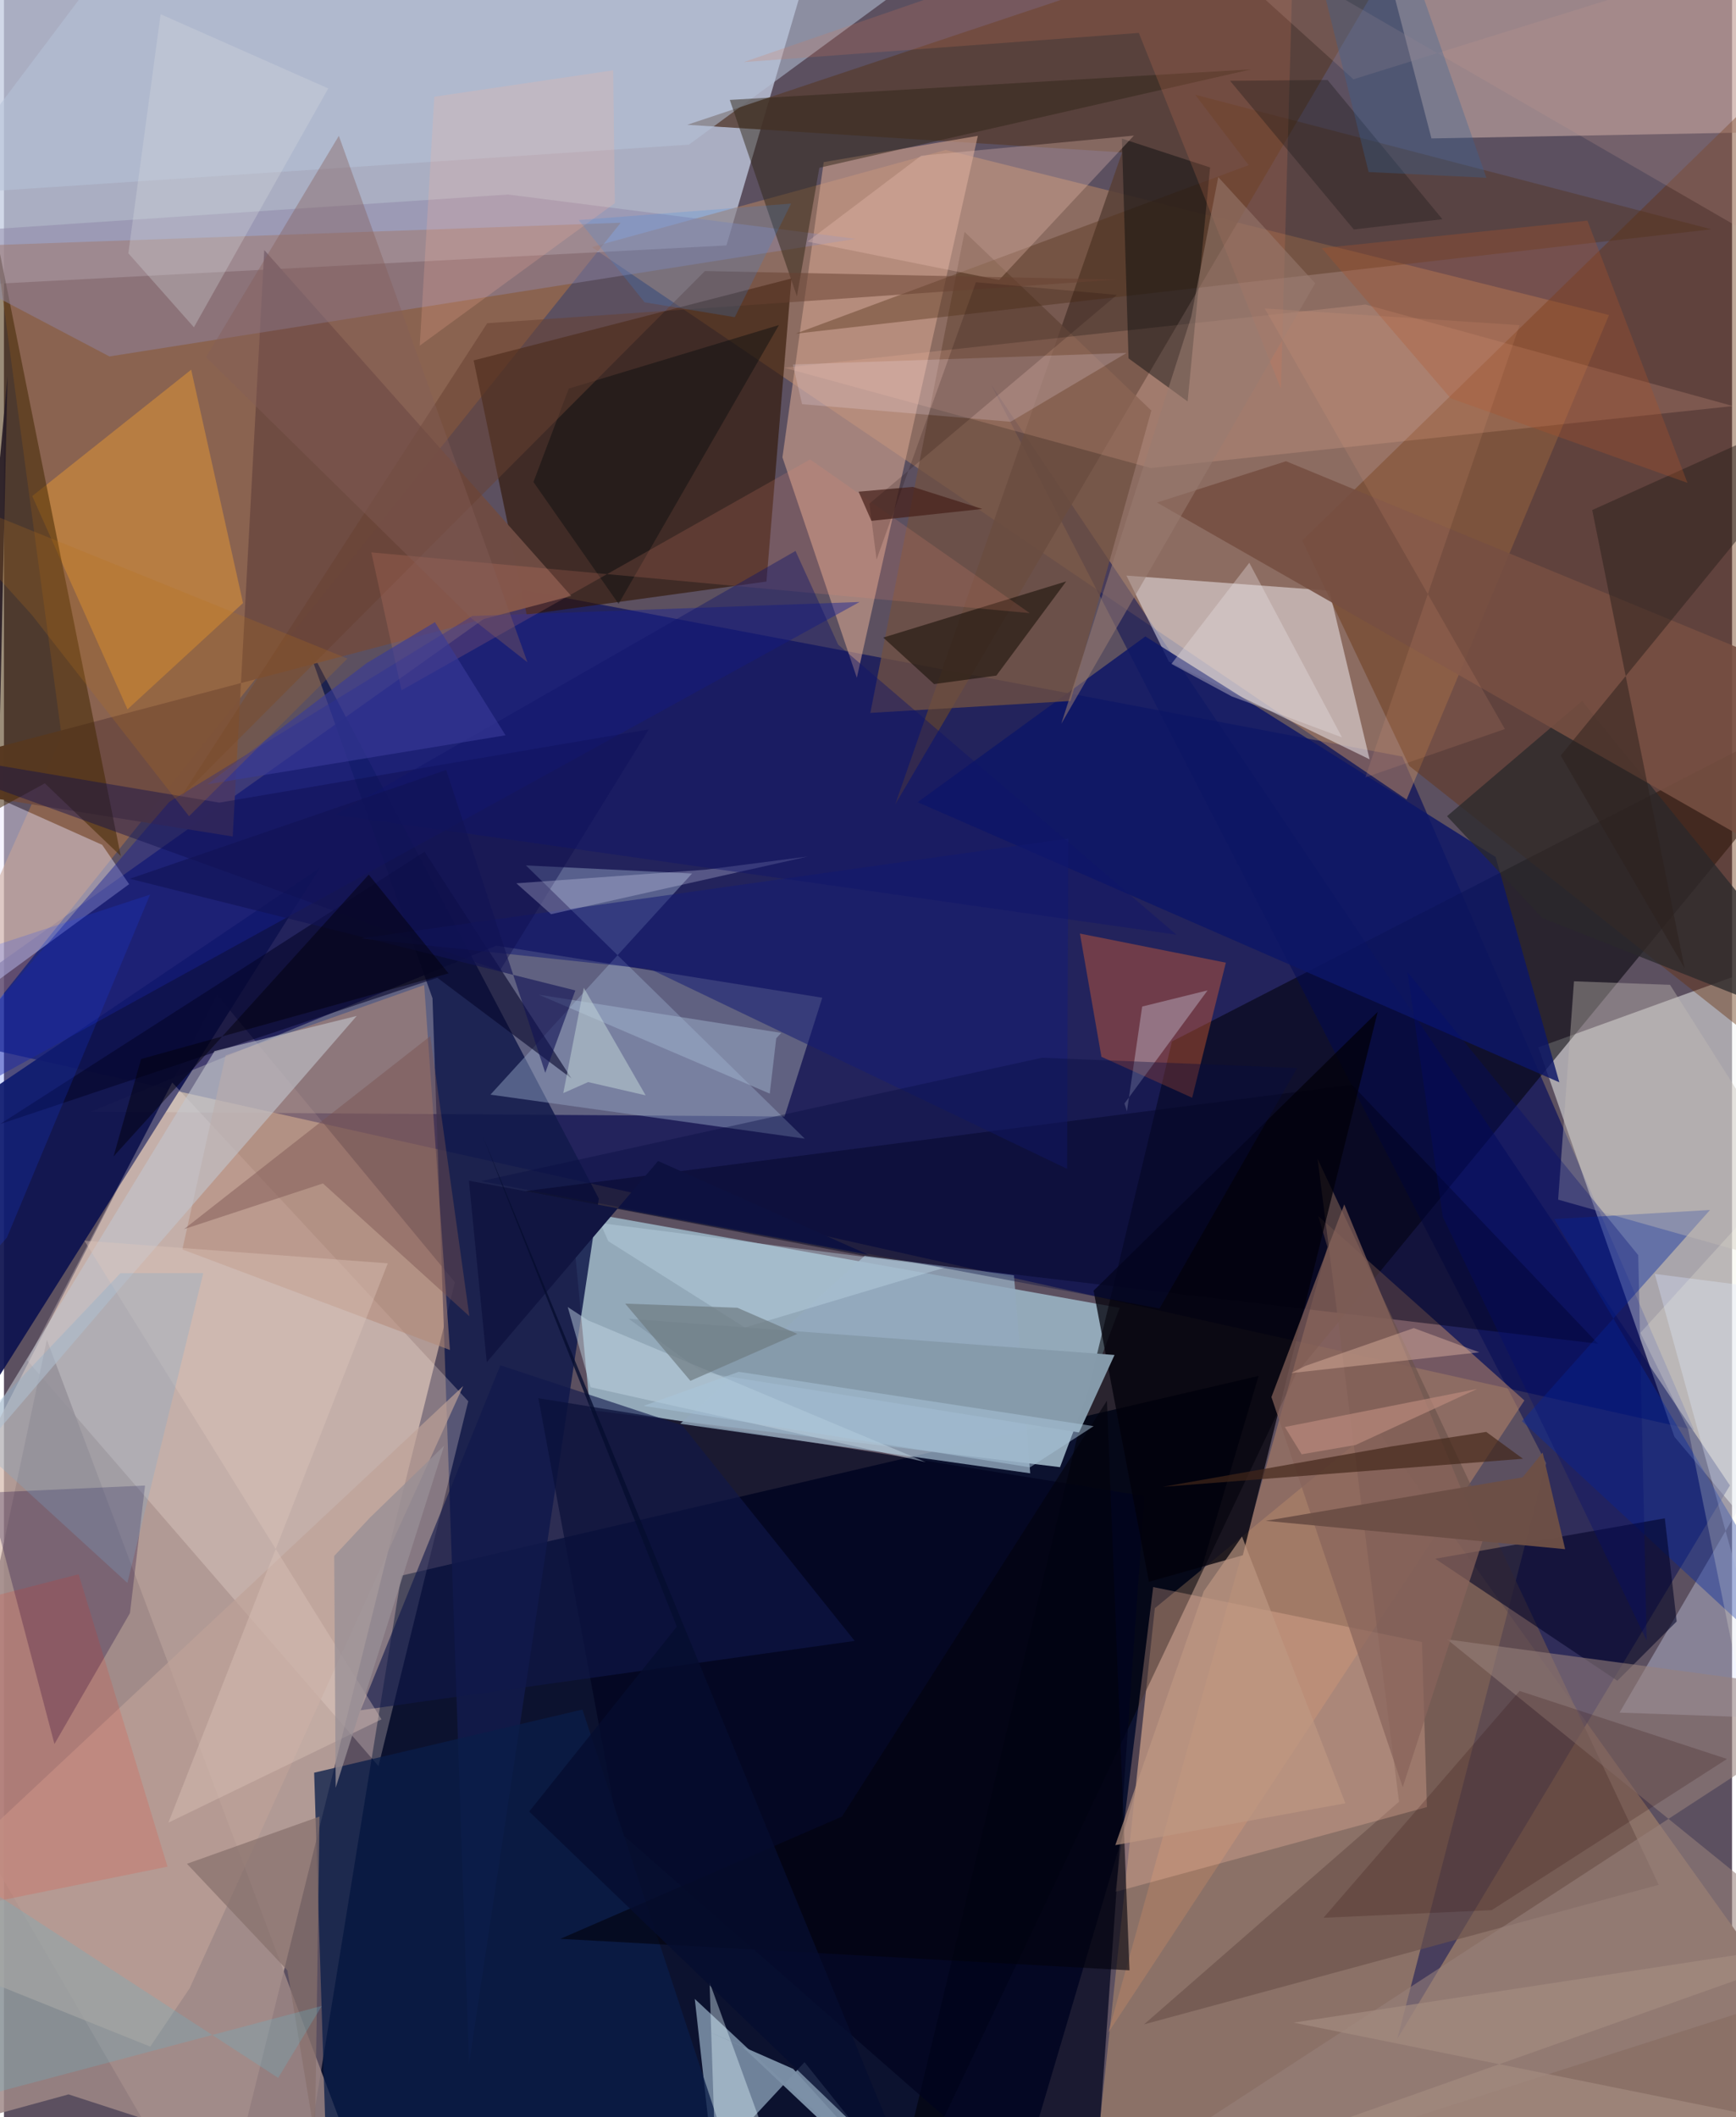 <svg xmlns="http://www.w3.org/2000/svg" width="228" height="278" viewBox="0 0 836 1024"><path fill="#5c5060" d="M0 0h836v1024H0z"/><path fill="#d4b8ac" fill-opacity=".706" d="M102.423 1086L-62 802.879 103.143 481.15l115.005 139.024z"/><path fill="#080f2d" fill-opacity=".945" d="M606.948 665.485L485.022 1077.3l-345.29 8.7 52.48-323.918z"/><path fill="#c3cce0" fill-opacity=".761" d="M349.516 118.706L384.43-.049-62-17.603l11.385 157.304z"/><path fill="#000859" fill-opacity=".616" d="M676.476 365.918L817.65 691.641-47.92 498.3l299.705-212.893z"/><path fill="#95abbc" fill-opacity=".973" d="M283.53 682.017l-9.196-96.865 265.427 47.408-28.866 77.06z"/><path fill="#f5f7f5" fill-opacity=".506" d="M898 450.22v351.476l-89.868-106.77-65.857-188.357z"/><path fill="#8c7268" fill-opacity=".996" d="M663.38 690.207L556.756 777.84l-32.098 300.09L898 1018.119z"/><path fill="#b28262" fill-opacity=".565" d="M678.567 386.725L284.35 119.505l171.254-46.988 320.874 79.862z"/><path fill="#c8cdc0" fill-opacity=".369" d="M238.207 457.373l157.672 25.19-18.26 57.453-335.574-2.306z"/><path fill="#000006" fill-opacity=".545" d="M425.51 1086l139.538-582.289L898 332.561 625.144 664.306z"/><path fill="#b17444" fill-opacity=".549" d="M27.958 356.42l-31.98-237.91 302.405-10.776L-62 557.776z"/><path fill="#121a4b" fill-opacity=".855" d="M287.778 579.691l-62.76 418.456-17.708-515.35-61.604-173.478z"/><path fill="#2f1503" fill-opacity=".616" d="M380.96 134.7l-153.736 39.62 25.649 122.954 116.007-15.996z"/><path fill="#c9aca7" fill-opacity=".584" d="M852.367-29.708L898 63.06l-207.416 3.893L656.983-62z"/><path fill="#000954" fill-opacity=".482" d="M674.07 986.093l72.007-278.41-268.61-521.806 357.506 532.585z"/><path fill="#0e134f" fill-opacity=".929" d="M152.84 419.76l-202.806 321.4L1.74 181.93l-7.701 345.127z"/><path fill="#cae8fd" fill-opacity=".522" d="M387.295 997.402l-44.402 47.77-8.689-78.355 113.241 105.734z"/><path fill="#01031e" fill-opacity=".706" d="M526.061 1086L297.36 885.7l-38.81-209.433 293.173 47.293z"/><path fill="#faf9fe" fill-opacity=".471" d="M563.537 319.984l-20.52-41.588 98.218 7.28 19.421 81.578z"/><path fill="#583f36" fill-opacity=".847" d="M696.683-62L330.58 60.361 540.932 73.72 431.215 388.941z"/><path fill="#67300c" fill-opacity=".42" d="M628.107 261.448l51.728 108.979L892.222 538.64 898-1.968z"/><path fill="#cda08d" fill-opacity=".627" d="M376.607 221.195L396.56 78.41l74.575-12.702L412.6 327.825z"/><path fill="#b28166" fill-opacity=".569" d="M534.22 983.132L735.546 677.34l-99.703-89.15 4.393 14.957z"/><path fill="#fae8e1" fill-opacity=".263" d="M11.277 657.985l169.909 196.19 43.43-176.432L81.415 523.587z"/><path fill="#9e8887" fill-opacity=".839" d="M-62 1038.52l82.754-390.527 154.527 411.832-144.036-46.84z"/><path fill="#ebe6ff" fill-opacity=".435" d="M47.514 408.622L-62 359.58v157.9l122.545-89.839z"/><path fill="#93a3c3" fill-opacity=".471" d="M235.36 529.443l152.04 21.282-134.864-132.146 80.355 3.905z"/><path fill="#000019" fill-opacity=".463" d="M652.164 524.684l-400.361 51.484 168.733 32.117 350.651 41.634z"/><path fill="#6f4b42" fill-opacity=".984" d="M274.443 288.246L-62 376.938l172.666 27.648 15.262-283.627z"/><path fill="#6c534c" fill-opacity=".678" d="M635.505 560.518l39.391 310.909-123.34 107.68 248.97-67.482z"/><path fill="#0c1666" fill-opacity=".831" d="M752.451 523.467l-310.42-135.471 110.145-80.17 169.448 106.678z"/><path fill="#ee672d" fill-opacity=".373" d="M530.928 511.142l43.89 19.792 16.3-65.326-70.591-14.077z"/><path fill="#ffc3a7" fill-opacity=".275" d="M685.998 794.18l2.393 79.84-150.653 41.01 18.23-147.428z"/><path fill="#b48a77" fill-opacity=".541" d="M86.31 604.3l129.428 48.637-12.444-176.496-96.085 34.033z"/><path fill="#dd9536" fill-opacity=".541" d="M13.686 239.931l76.892-61.123 25.075 112.851-55.883 51.416z"/><path fill="#0a1e49" fill-opacity=".761" d="M150.062 857.394l129.788-30.546 79.86 242.386L157.315 1086z"/><path fill="#02000a" fill-opacity=".753" d="M599.338 752.226l65.234-262.827-137.441 134.86 26.773 140.793z"/><path fill="#dae1ff" fill-opacity=".341" d="M798.625 616.14L898 628.925l-116.423 199.4 76.249 2.719z"/><path fill="#422600" fill-opacity=".525" d="M19.774 378.872L-62 423.625-8.822 88.268l65.336 325.76z"/><path fill="#8d86a6" fill-opacity=".475" d="M412.085 115.52L51.03 172.399l-110.17-57.978 302.99-20.337z"/><path fill="#050428" fill-opacity=".584" d="M203.49 411.929L-1.833 543.653 209.646 472.9l64.911 48.715z"/><path fill="#182094" fill-opacity=".447" d="M79.913 387.917L-62 553.28l475.94-262.13-187.41 6.78z"/><path fill="#705043" fill-opacity=".773" d="M555.066 198.568l-90.36-86.397-45.577 232.635 96.89-5.765z"/><path fill="#16033b" fill-opacity=".278" d="M24.43 843.524L-7.618 721.94l75.868-3.445-7.283 61.684z"/><path fill="#ffbfa5" fill-opacity=".18" d="M836.448 196.4l-281.613 29.984-177.416-48.527 281.309-30.572z"/><path fill="#513016" fill-opacity=".384" d="M825.964 110.905L576.258 45.803l25.897 34.064-219.187 81.53z"/><path fill="#082ba0" fill-opacity=".424" d="M749.996 589.6L898 838.77 734.354 687.358l90.996-102.14z"/><path fill="#c2c6ce" fill-opacity=".592" d="M52.115 627.842l118.539-136.466-68.768 16.966-129.704 212.666z"/><path fill="#010225" fill-opacity=".569" d="M803.479 734.346l-111.062 19.562 88.092 59.003 28.707-28.68z"/><path fill="#2a292b" fill-opacity=".749" d="M698.12 394.76l46.032 49.228L898 504.846l-134.54-165.8z"/><path fill="#000608" fill-opacity=".416" d="M572.624 194.163l-28.582-20.816-3.22-106.314L583.48 80.99z"/><path fill="#93aabd" fill-opacity=".808" d="M327.186 688.632l169.285 23.96-7.864-95.779-72.238-9.396z"/><path fill="#98817b" fill-opacity=".569" d="M698.16 792.915l199.15 26.828L488.638 1086 898 954.886z"/><path fill="#f3c6b9" fill-opacity=".294" d="M546.63 65.585l-65.208 69.837-92.72-18.56 55.036-41.576z"/><path fill="#b5c3d9" fill-opacity=".541" d="M-34.866 94.352l366.23-24.404L497.57-52.046 67.045-41.008z"/><path fill="#bea297" fill-opacity=".667" d="M89.848 961.632l132.313-291.248L-62 936.46l132.764 53.418z"/><path fill="#1a1209" fill-opacity=".592" d="M513.885 281.2l-33.778 45.557-30.142 4.111-24.586-22.5z"/><path fill="#302618" fill-opacity=".49" d="M383.616 143.335L351.14 48.328 603.375 33.54l-208.916 47.6z"/><path fill="#764f41" fill-opacity=".89" d="M859.76 321.894l-239.529-98.81-62.44 19.979L898 437.408z"/><path fill="#869bab" fill-opacity=".996" d="M520.09 692.826l-182.116-29.049-35.74-25.948 235.035 17.519z"/><path fill="#c4bbb5" fill-opacity=".4" d="M751.87 580.223l7.667-105.604 46.475 1.72L898 621.537z"/><path fill="#0f174b" fill-opacity=".608" d="M328.195 689.447l83.368 104.2-239.045 33.55 67.611-166.863z"/><path fill="#d47a57" fill-opacity=".212" d="M357.882 30.034L624.754-62l-6.99 250.01-68.753-172.098z"/><path fill="#161d74" fill-opacity=".537" d="M514.886 405.568l-342.037 48.303 139.745 14.831 201.709 96.61z"/><path fill="#280500" fill-opacity=".188" d="M719.73 923.874l113.83-73.131-100.319-32.88-94.896 109.698z"/><path fill="#88635b" fill-opacity=".706" d="M613.17 675.713l63.51 188.675 38.628-119.072-66.917-162.78z"/><path fill="#090e0f" fill-opacity=".459" d="M374.92 157.217l-77.592 134.85-41.171-58.933 17.095-45.191z"/><path fill="#03020d" fill-opacity=".608" d="M405.397 878.638l-136.236 59.106 275.35 15.23-10.93-275.505z"/><path fill="#e3f8ff" fill-opacity=".396" d="M386.035 1081.71l-44.686-122.969 2.563 77.265L582.728 1086z"/><path fill="#dee5f8" fill-opacity=".329" d="M543.269 537.492l-1.194-3.774 40.205-54.705-31.64 7.815z"/><path fill="#0d0e4d" fill-opacity=".42" d="M311.936 352.786l-207.743 35.416L-62 360.272l301.846 109.334z"/><path fill="#a6b9d4" fill-opacity=".455" d="M376.016 499.576l-2.407 2.611-3.133 26.755L258.718 481.1z"/><path fill="#eae9ff" fill-opacity=".259" d="M339.18 420.665l49.634-6.383-124.14 27.882-16.795-14.94z"/><path fill="#2c201d" fill-opacity=".506" d="M813.084 468.428l-44.73-221.737L898 188.255l-144.894 177.17z"/><path fill="#87706c" fill-opacity=".706" d="M152.67 878.597l-2.211 155.03-13.338-80.639-48.591-51.54z"/><path fill="#674132" fill-opacity=".514" d="M339.122 131.086L85.39 385.726l148.402-229.41 304.553-21.081z"/><path fill="#e98a74" fill-opacity=".176" d="M192.31 333.861l197.674-111.663 106.281 74.352-318.545-29.39z"/><path fill="#c4d7e4" fill-opacity=".467" d="M282.61 638.638l-9.862-6.457 11.07 38.765 162.13 36.241z"/><path fill="#79524f" fill-opacity=".435" d="M206.24 501.139L87.097 594.492l67.22-22.104 70.832 64.238z"/><path fill="#e0c8bb" fill-opacity=".373" d="M79.55 881.552l103.083-49.973L38.896 600.07l146.793 10.955z"/><path fill="#0f136a" fill-opacity=".427" d="M160.4 394.07l222.536-127.595 20.607 45.318 163.69 140.296z"/><path fill="#43271a" fill-opacity=".682" d="M671.223 699.58l-110.576 19.545 174.212-13.572-17.78-12.995z"/><path fill="#7c90a7" fill-opacity=".976" d="M381.827 1000.657l-43.065-18.944 17.966 7.764L459.11 1086z"/><path fill="#aa532c" fill-opacity=".333" d="M766.048 106.705L637.5 120l62.378 72.652 114.568 40.9z"/><path fill="#47221b" fill-opacity=".722" d="M439.65 235.488l33.655 10.68-53.654 5.753-6.211-14.12z"/><path fill="#f7e6fd" fill-opacity=".196" d="M386.113 195.484l-4.475-19.203 161.456-5.579-56.118 33.295z"/><path fill="#bfd7e6" fill-opacity=".4" d="M288.461 591.55l167.13 21.395-97.156 29.125-66.051-41.743z"/><path fill="#ff1c00" fill-opacity=".129" d="M-19.074 922.688l98.192-19.844-42.974-141.437-82.704 21.325z"/><path fill="#111541" d="M316.436 561.535l-82.872 97.338-8.629-87.806 193.52 35.928z"/><path fill="#987c70" fill-opacity=".545" d="M574.35 153.267l-62.829 196.768 122.813-213.028-46.897-51.35z"/><path fill="#855d58" fill-opacity=".388" d="M253.254 320.32l-27.153-21.299L97.76 172.764l64.252-107.076z"/><path fill="#1844ff" fill-opacity=".184" d="M-62 476.241v193.196l63.406-70.814L70.704 432.68z"/><path fill="#6f7b83" fill-opacity=".706" d="M332.082 667.862l-31.569-37.353 54.274 2.008 29.023 12.63z"/><path fill="#6ab5c6" fill-opacity=".286" d="M-34.213 1020.094l187.97-49.914-21.11 34.813-193.735-126.04z"/><path fill="#383a97" fill-opacity=".627" d="M175.423 320.765l33.068-19.852 34.158 54.723-144.217 23.72z"/><path fill="#6d4f46" fill-opacity=".976" d="M734.658 714.547l9.71-11.988 10.879 46.718-144.822-13.702z"/><path fill="#78a9d1" fill-opacity=".255" d="M96.418 615.763l-36.71 149.841-77.88-71.22L56.344 615.8z"/><path fill="#d9dce2" fill-opacity=".29" d="M60.175 122.5L75.783 6.884l81.09 35.889-64.977 115.53z"/><path fill="#c19991" fill-opacity=".239" d="M541.813-62L652.818 38.35 898-38.02v181.97z"/><path fill="#e8e1e2" fill-opacity=".353" d="M593.985 336.831l53.323 19.82-44.849-84.448-37.663 48.915z"/><path fill="#a48c80" fill-opacity=".69" d="M898 1033.661l-274.096-55.392L898 936.448l-295.073 104.658z"/><path fill="#ba7019" fill-opacity=".224" d="M13.48 297.397l-57.968-64.217 210.641 85.329-76.61 76.268z"/><path fill="#000b70" fill-opacity=".306" d="M794.71 793.469L696.07 588.55l-17.084-118.38 111.631 136.9z"/><path fill="#988e95" fill-opacity=".773" d="M160.482 864.672l-.713-112.106 17.145-18.394 36.03-34.935z"/><path fill="#e9bda8" fill-opacity=".404" d="M629.454 660.693l52.585-18.338 31.675 11.706-90.998 10.047z"/><path fill="#c3d5d7" fill-opacity=".51" d="M282.606 523.367l27.825 6.414-29.923-52.043-9.926 50.965z"/><path fill="#ba8a7d" fill-opacity=".682" d="M627.791 703.394l-8.136-13.204 93.028-18.415-58.813 27.124z"/><path fill="#fbfce4" fill-opacity=".216" d="M814.784 691.381l-23.112-46.747L892.288 533.94l-12.381 477.952z"/><path fill="#ffb49d" fill-opacity=".208" d="M208.202 46.78l-7.056 120.405 94.384-68.943-.8-64.233z"/><path fill="#121354" fill-opacity=".608" d="M60.898 425.023l215.519 54.016-14.554 39.837-47.91-146.469z"/><path fill="#060d41" fill-opacity=".365" d="M625.633 516.545l-66.59 116.334-328.275-61.6 271.346-59.68z"/><path fill="#1b1819" fill-opacity=".345" d="M653.013 110.97l42.865-4.932-55.56-67.35-47.162.397z"/><path fill="#356597" fill-opacity=".325" d="M717.154 85.98l-56.97-2.775L624.209-62h41.325z"/><path fill="#03000c" fill-opacity=".506" d="M66.334 512.22l148.73-41.438-38.586-47.747-123.456 136.29z"/><path fill="#bf9983" fill-opacity=".651" d="M537.64 892.431l42.787-122.803 18.506-26.47 50.008 129.026z"/><path fill="#170000" fill-opacity=".173" d="M418.68 243.588l119.734-100.96-68.202-6.129-48.067 134.096z"/><path fill="#e9a17f" fill-opacity=".137" d="M726.11 352.614l-67.53 23.399 74.626-218.747-123.3-8.078z"/><path fill="#060d2f" fill-opacity=".792" d="M231.698 549.668l93.812 237.078-71.418 89.45 184.728 177.937z"/><path fill="#2f8aee" fill-opacity=".192" d="M380.79 98.473l-102.773 7.956 31.895 39.79 43.656 7.194z"/><path fill="#abc6db" fill-opacity=".494" d="M496.383 709.7L309.45 679.957l46.033-16.458 171.691 26.282z"/></svg>